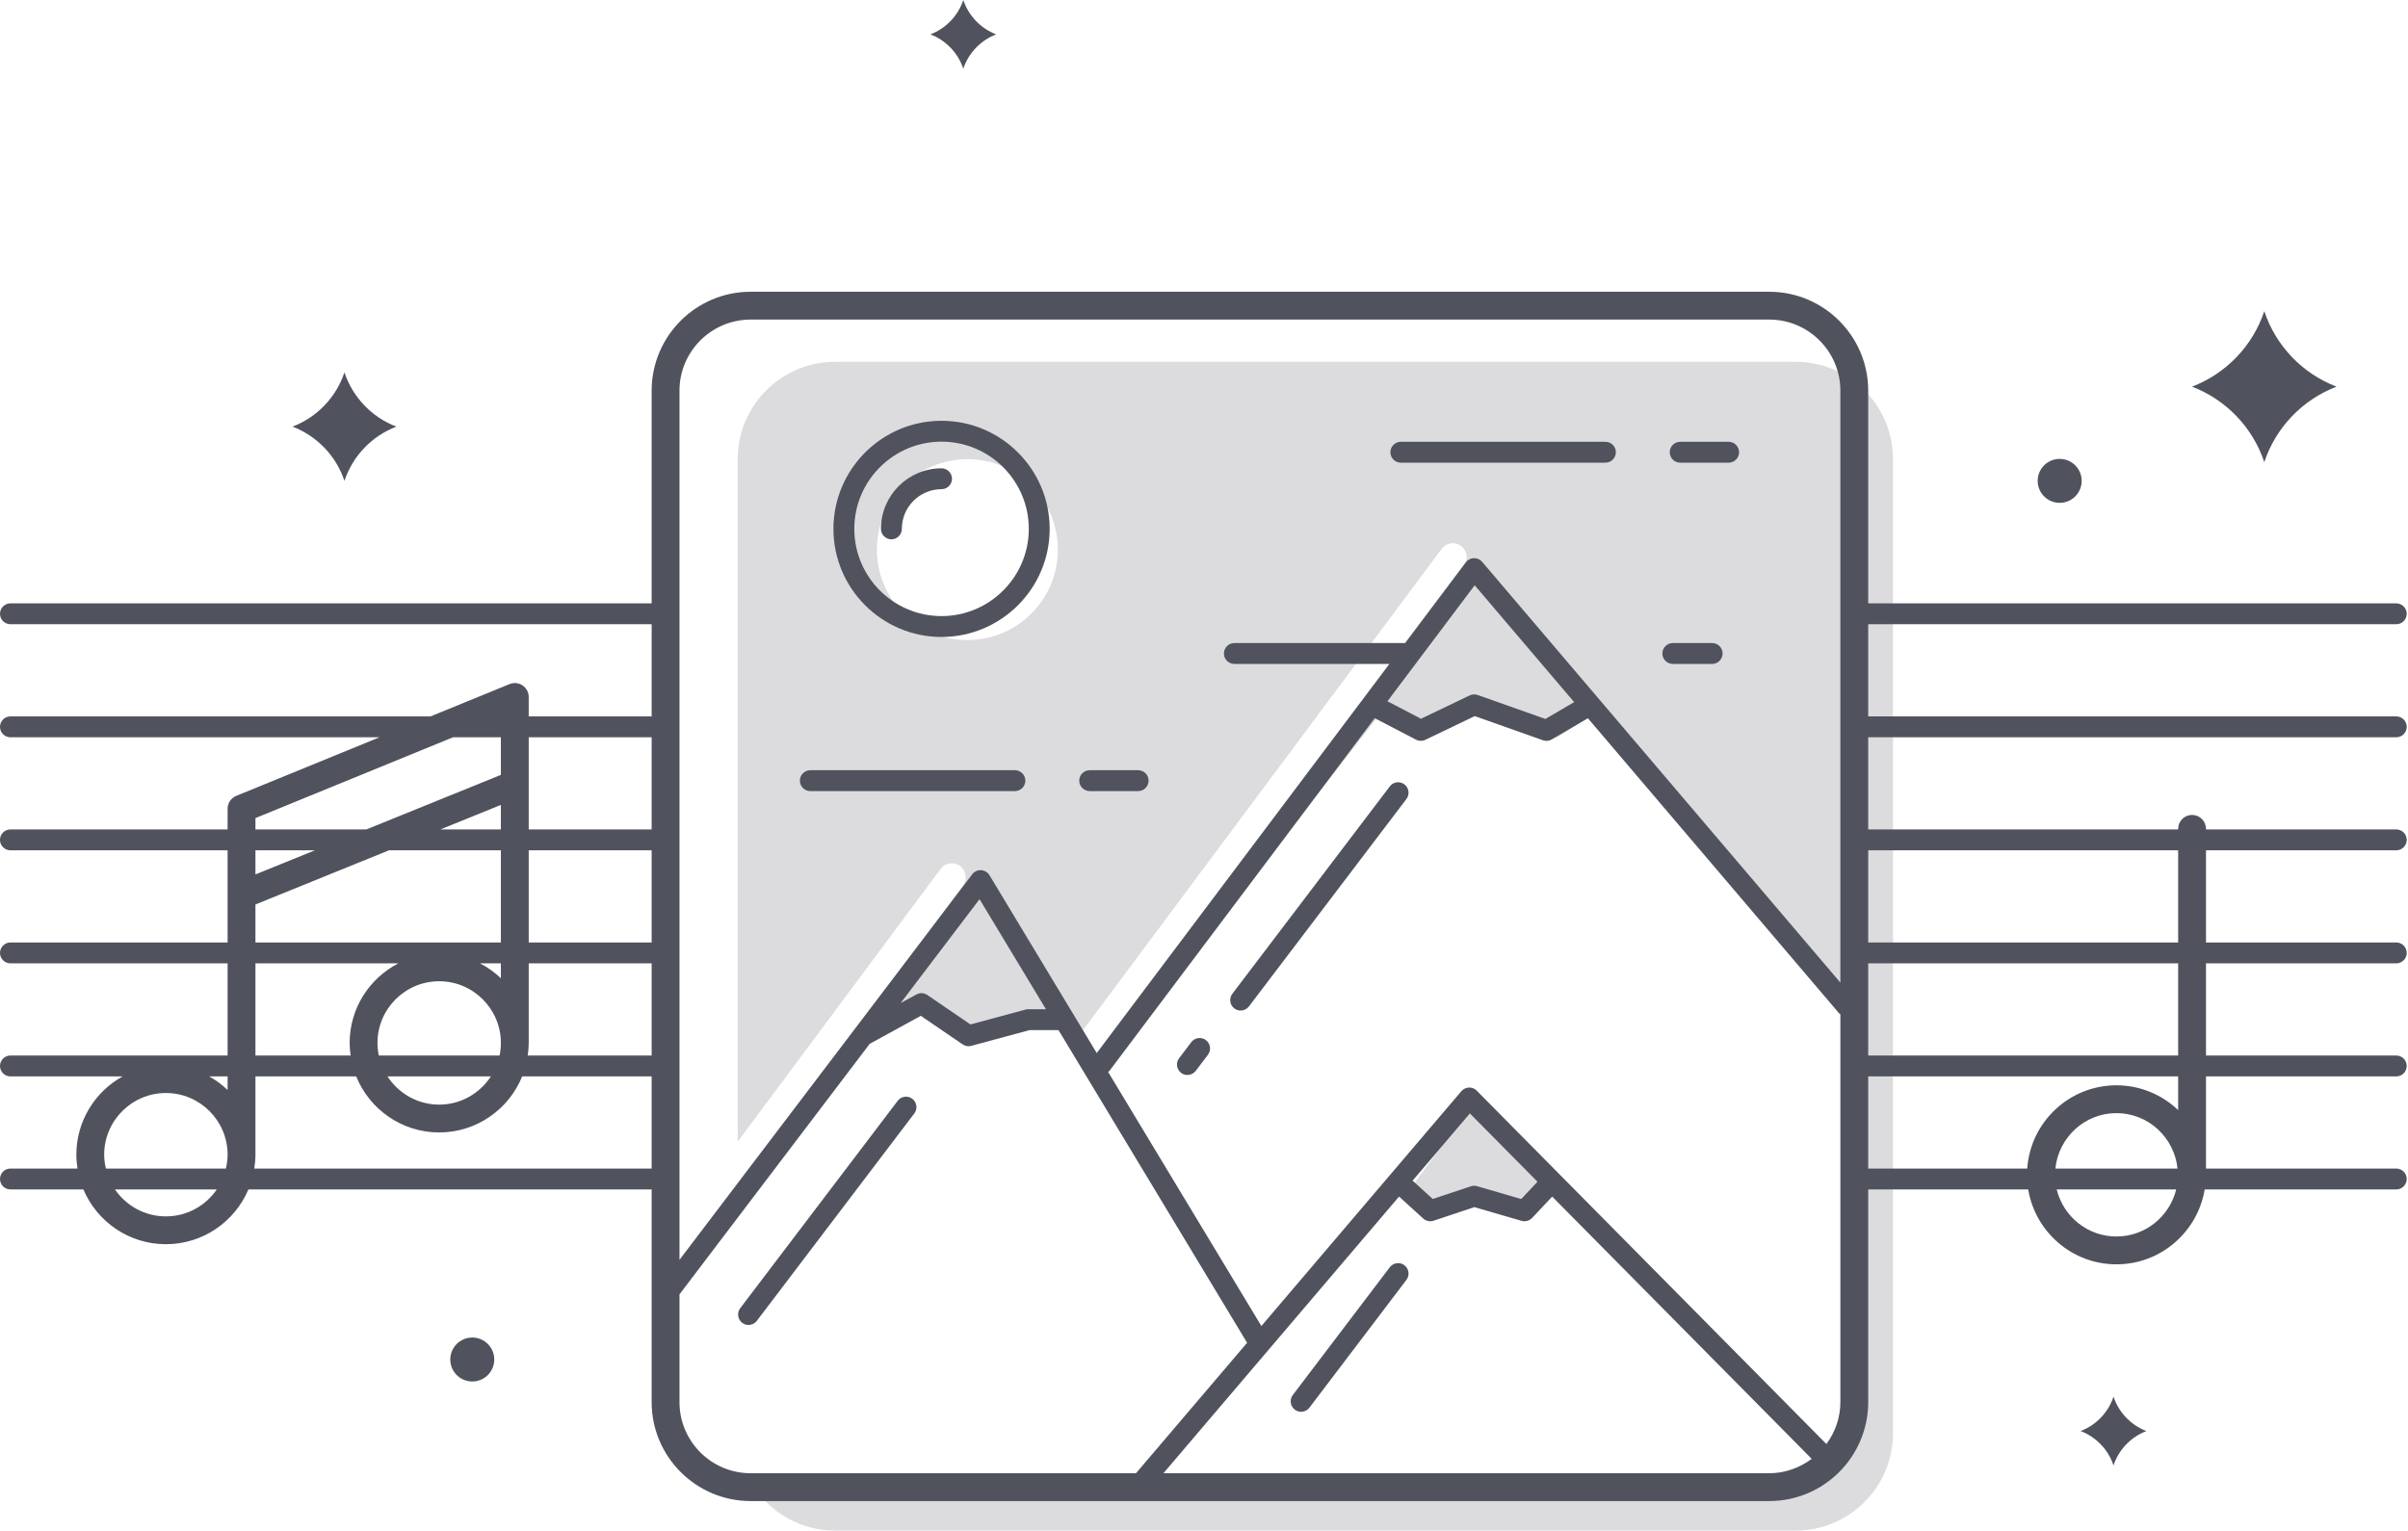 <?xml version="1.0" encoding="UTF-8"?>
<svg width="173px" height="110px" viewBox="0 0 173 110" version="1.1" xmlns="http://www.w3.org/2000/svg" xmlns:xlink="http://www.w3.org/1999/xlink">
    <!-- Generator: Sketch 52.6 (67491) - http://www.bohemiancoding.com/sketch -->
    <title>drag_files</title>
    <desc>Created with Sketch.</desc>
    <g id="Style-Guide" stroke="none" stroke-width="1" fill="none" fill-rule="evenodd">
        <g id="sg_icons" transform="translate(-1158, -229)">
            <g id="drag_files" transform="translate(1158, 229)">
                <g>
                    <path d="M53,85.402 L69.177,63.645 C69.507,63.201 69.417,62.574 68.975,62.241 C68.973,62.24 68.971,62.239 68.97,62.237 C68.529,61.91 67.907,62.001 67.579,62.442 L53,82.05 L53,33 C53,29.134 56.134,26 60,26 L129,26 C132.866,26 136,29.134 136,33 L136,103 C136,106.866 132.866,110 129,110 L60,110 C57.159,110 54.713,108.308 53.616,105.876 L130.177,105.876 L133.995,102.016 L132.842,73.004 L114.235,51.464 L111.865,53 L106.284,51.464 L100.823,51.669 L99.045,51.464 L79.086,77 L75.557,73.624 L69.938,74.599 L65.812,72.625 L62.408,74.444 L53,86.691 L53,85.402 Z M101.632,85 L106.04,79 L111.791,85 L109.892,87.417 L106.711,86.169 L103.229,87.417 L101.632,85 Z M69.5,46 C73.09,46 76,43.09 76,39.5 C76,35.91 73.09,33 69.5,33 C65.91,33 63,35.91 63,39.5 C63,43.09 65.91,46 69.5,46 Z M77.597,74.318 C77.267,74.761 77.357,75.388 77.799,75.721 C77.8,75.722 77.802,75.724 77.803,75.725 C78.243,76.053 78.867,75.962 79.195,75.521 L105.176,40.645 C105.506,40.201 105.417,39.574 104.975,39.241 C104.973,39.24 104.972,39.239 104.97,39.238 C104.53,38.91 103.907,39.001 103.579,39.441 L77.597,74.318 Z" id="Combined-Shape" fill="#50535D" opacity="0.2"></path>
                    <g id="Group-20" fill="#50535D">
                        <path d="M134.219,67.733 L156.487,67.733 L156.487,61.109 L134.219,61.109 L134.219,67.733 Z M134.219,75.857 L156.487,75.857 L156.487,69.233 L134.219,69.233 L134.219,75.857 Z M156.487,79.779 C155.332,78.678 153.772,77.997 152.054,77.997 C148.658,77.997 145.875,80.643 145.644,83.98 L134.219,83.98 L134.219,77.357 L156.487,77.357 L156.487,79.779 Z M147.666,83.98 C147.895,81.75 149.763,79.997 152.054,79.997 C154.344,79.997 156.212,81.75 156.441,83.98 L147.666,83.98 Z M152.054,88.863 C149.973,88.863 148.235,87.417 147.76,85.48 L156.347,85.48 C155.873,87.417 154.134,88.863 152.054,88.863 Z M131.216,103.778 L106.093,78.381 C105.945,78.232 105.746,78.148 105.532,78.159 C105.322,78.167 105.125,78.263 104.989,78.422 L90.622,95.297 L79.612,77.037 C79.644,77.008 79.683,76.992 79.71,76.956 L98.766,51.612 L101.732,53.158 C101.94,53.267 102.189,53.271 102.403,53.169 L105.954,51.464 L110.854,53.2 C110.936,53.229 111.021,53.243 111.105,53.243 C111.237,53.243 111.368,53.208 111.484,53.14 L114.081,51.618 L132.14,72.837 C132.163,72.864 132.194,72.876 132.219,72.899 L132.219,100.767 C132.219,101.896 131.839,102.931 131.216,103.778 Z M101.488,84.849 L105.602,80.017 L110.46,84.929 L109.293,86.169 L106.12,85.247 C105.974,85.204 105.819,85.207 105.673,85.255 L102.936,86.168 L101.488,84.849 Z M83.586,105.876 L100.515,85.992 L102.251,87.573 C102.452,87.756 102.735,87.814 102.993,87.73 L105.926,86.752 L109.316,87.738 C109.385,87.758 109.456,87.768 109.525,87.768 C109.729,87.768 109.928,87.685 110.072,87.532 L111.516,85.996 L130.159,104.842 C129.305,105.482 128.257,105.876 127.11,105.876 L83.586,105.876 Z M48.817,100.767 L48.817,93.021 L62.481,75.019 L66.156,73.004 L69.161,75.057 C69.342,75.181 69.567,75.221 69.779,75.162 L73.971,74.031 L76.048,74.031 L89.597,96.501 L81.615,105.876 L53.926,105.876 C51.109,105.876 48.817,103.584 48.817,100.767 Z M18.267,83.98 C18.317,83.655 18.352,83.324 18.352,82.984 L18.352,77.357 L25.59,77.357 C26.545,79.715 28.855,81.385 31.552,81.385 C34.249,81.385 36.56,79.715 37.515,77.357 L46.817,77.357 L46.817,83.98 L18.267,83.98 Z M11.918,87.417 C10.4,87.417 9.059,86.648 8.26,85.48 L15.577,85.48 C14.778,86.648 13.437,87.417 11.918,87.417 Z M7.485,82.984 C7.485,80.54 9.474,78.551 11.918,78.551 C14.363,78.551 16.352,80.54 16.352,82.984 C16.352,83.328 16.304,83.659 16.229,83.98 L7.608,83.98 C7.533,83.659 7.485,83.328 7.485,82.984 Z M16.352,77.357 L16.352,78.334 C15.955,77.956 15.512,77.625 15.028,77.357 L16.352,77.357 Z M18.352,69.233 L28.62,69.233 C26.545,70.302 25.12,72.462 25.12,74.952 C25.12,75.26 25.149,75.561 25.191,75.857 L18.352,75.857 L18.352,69.233 Z M18.352,65.001 L27.944,61.109 L35.985,61.109 L35.985,67.733 L18.352,67.733 L18.352,65.001 Z M22.624,61.109 L18.352,62.843 L18.352,61.109 L22.624,61.109 Z M18.352,58.793 L32.548,52.986 L35.985,52.986 L35.985,55.688 L26.321,59.609 L18.352,59.609 L18.352,58.793 Z M35.985,59.609 L31.642,59.609 L35.985,57.847 L35.985,59.609 Z M46.817,52.986 L46.817,59.609 L37.985,59.609 L37.985,56.377 L37.985,56.376 L37.985,52.986 L46.817,52.986 Z M37.985,67.733 L46.817,67.733 L46.817,61.109 L37.985,61.109 L37.985,67.733 Z M37.985,74.952 L37.985,69.233 L46.817,69.233 L46.817,75.857 L37.914,75.857 C37.956,75.561 37.985,75.26 37.985,74.952 Z M35.266,77.357 C34.475,78.574 33.109,79.385 31.552,79.385 C29.995,79.385 28.629,78.574 27.838,77.357 L35.266,77.357 Z M35.985,70.302 C35.541,69.878 35.036,69.518 34.485,69.233 L35.985,69.233 L35.985,70.302 Z M27.12,74.952 C27.12,72.508 29.108,70.519 31.552,70.519 C33.997,70.519 35.985,72.508 35.985,74.952 C35.985,75.262 35.952,75.564 35.891,75.857 L27.214,75.857 C27.153,75.564 27.12,75.262 27.12,74.952 Z M75.144,72.531 L73.872,72.531 C73.806,72.531 73.74,72.54 73.676,72.557 L69.722,73.624 L66.623,71.506 C66.39,71.347 66.085,71.333 65.839,71.467 L64.705,72.089 L70.374,64.62 L75.144,72.531 Z M105.947,42.062 L113.093,50.459 L111.027,51.669 L106.161,49.946 C105.973,49.88 105.767,49.892 105.586,49.977 L102.092,51.654 L99.68,50.397 L105.947,42.062 Z M53.926,22.967 L127.11,22.967 C129.927,22.967 132.219,25.259 132.219,28.076 L132.219,70.615 L106.482,40.376 C106.334,40.203 106.118,40.105 105.888,40.112 C105.66,40.119 105.448,40.229 105.311,40.411 L100.948,46.214 L88.681,46.214 C88.267,46.214 87.931,46.55 87.931,46.964 C87.931,47.378 88.267,47.714 88.681,47.714 L99.82,47.714 L78.793,75.679 L77.188,73.016 C77.163,72.95 77.122,72.894 77.08,72.838 L71.087,62.898 C70.958,62.686 70.733,62.55 70.485,62.537 C70.229,62.525 69.998,62.634 69.848,62.832 L61.393,73.972 C61.392,73.972 61.392,73.973 61.392,73.973 L48.817,90.54 L48.817,28.076 C48.817,25.259 51.109,22.967 53.926,22.967 Z M134.219,52.986 L172.158,52.986 C172.572,52.986 172.908,52.65 172.908,52.236 C172.908,51.822 172.572,51.486 172.158,51.486 L134.219,51.486 L134.219,44.862 L172.158,44.862 C172.572,44.862 172.908,44.526 172.908,44.112 C172.908,43.698 172.572,43.362 172.158,43.362 L134.219,43.362 L134.219,28.076 C134.219,24.156 131.03,20.967 127.11,20.967 L53.926,20.967 C50.006,20.967 46.817,24.156 46.817,28.076 L46.817,43.362 L0.75,43.362 C0.336,43.362 0,43.698 0,44.112 C0,44.526 0.336,44.862 0.75,44.862 L46.817,44.862 L46.817,51.486 L37.985,51.486 L37.985,50.09 C37.985,49.757 37.819,49.445 37.543,49.26 C37.266,49.074 36.914,49.038 36.607,49.164 L30.932,51.486 L0.75,51.486 C0.336,51.486 0,51.822 0,52.236 C0,52.65 0.336,52.986 0.75,52.986 L27.265,52.986 L16.973,57.196 C16.597,57.35 16.352,57.716 16.352,58.122 L16.352,59.609 L0.75,59.609 C0.336,59.609 0,59.945 0,60.359 C0,60.773 0.336,61.109 0.75,61.109 L16.352,61.109 L16.352,67.733 L0.75,67.733 C0.336,67.733 0,68.069 0,68.483 C0,68.897 0.336,69.233 0.75,69.233 L16.352,69.233 L16.352,75.857 L0.75,75.857 C0.336,75.857 0,76.193 0,76.607 C0,77.021 0.336,77.357 0.75,77.357 L8.809,77.357 C6.829,78.455 5.485,80.565 5.485,82.984 C5.485,83.324 5.52,83.655 5.57,83.98 L0.75,83.98 C0.336,83.98 0,84.316 0,84.73 C0,85.145 0.336,85.48 0.75,85.48 L5.99,85.48 C6.966,87.791 9.256,89.417 11.918,89.417 C14.581,89.417 16.871,87.791 17.847,85.48 L46.817,85.48 L46.817,100.767 C46.817,104.687 50.006,107.876 53.926,107.876 L127.11,107.876 C131.03,107.876 134.219,104.687 134.219,100.767 L134.219,85.48 L145.714,85.48 C146.218,88.528 148.865,90.863 152.054,90.863 C155.243,90.863 157.889,88.528 158.393,85.48 L172.158,85.48 C172.572,85.48 172.908,85.145 172.908,84.73 C172.908,84.316 172.572,83.98 172.158,83.98 L158.487,83.98 L158.487,77.357 L172.158,77.357 C172.572,77.357 172.908,77.021 172.908,76.607 C172.908,76.193 172.572,75.857 172.158,75.857 L158.487,75.857 L158.487,69.233 L172.158,69.233 C172.572,69.233 172.908,68.897 172.908,68.483 C172.908,68.069 172.572,67.733 172.158,67.733 L158.487,67.733 L158.487,61.109 L172.158,61.109 C172.572,61.109 172.908,60.773 172.908,60.359 C172.908,59.945 172.572,59.609 172.158,59.609 L158.487,59.609 L158.487,59.567 C158.487,59.015 158.039,58.567 157.487,58.567 C156.935,58.567 156.487,59.015 156.487,59.567 L156.487,59.609 L134.219,59.609 L134.219,52.986 Z" id="Fill-1"></path>
                        <path d="M64.494,79.111 L53.18,94.017 C52.93,94.347 52.994,94.818 53.324,95.068 C53.459,95.171 53.619,95.221 53.777,95.221 C54.003,95.221 54.227,95.119 54.374,94.924 L65.688,80.018 C65.939,79.688 65.874,79.217 65.545,78.967 C65.215,78.717 64.744,78.781 64.494,79.111" id="Fill-3"></path>
                        <path d="M99.849,91.073 L92.88,100.255 C92.629,100.585 92.694,101.056 93.023,101.306 C93.159,101.409 93.318,101.459 93.476,101.459 C93.703,101.459 93.927,101.357 94.075,101.162 L101.043,91.98 C101.294,91.65 101.229,91.179 100.9,90.929 C100.57,90.678 100.099,90.743 99.849,91.073" id="Fill-4"></path>
                        <path d="M99.849,56.515 L88.535,71.421 C88.285,71.751 88.349,72.222 88.679,72.472 C88.814,72.575 88.974,72.625 89.132,72.625 C89.358,72.625 89.582,72.523 89.729,72.328 L101.043,57.422 C101.294,57.092 101.229,56.621 100.9,56.371 C100.57,56.121 100.099,56.185 99.849,56.515" id="Fill-5"></path>
                        <path d="M85.588,74.895 L84.711,76.052 C84.461,76.382 84.525,76.853 84.855,77.103 C84.99,77.206 85.15,77.255 85.308,77.255 C85.534,77.255 85.758,77.153 85.906,76.959 L86.783,75.802 C87.033,75.472 86.969,75.001 86.639,74.751 C86.309,74.501 85.839,74.564 85.588,74.895" id="Fill-6"></path>
                        <path d="M67.644,31.741 C71.1,31.741 73.912,34.553 73.912,38.009 C73.912,41.464 71.1,44.276 67.644,44.276 C64.188,44.276 61.377,41.464 61.377,38.009 C61.377,34.553 64.188,31.741 67.644,31.741 M67.644,45.776 C71.927,45.776 75.412,42.291 75.412,38.009 C75.412,33.725 71.927,30.241 67.644,30.241 C63.361,30.241 59.877,33.725 59.877,38.009 C59.877,42.291 63.361,45.776 67.644,45.776" id="Fill-7"></path>
                        <path d="M64.041,38.759 C64.456,38.759 64.791,38.423 64.791,38.009 C64.791,36.436 66.07,35.156 67.644,35.156 C68.058,35.156 68.394,34.821 68.394,34.406 C68.394,33.992 68.058,33.656 67.644,33.656 C65.243,33.656 63.291,35.609 63.291,38.009 C63.291,38.423 63.627,38.759 64.041,38.759" id="Fill-8"></path>
                        <path d="M100.641,33.251 L115.34,33.251 C115.754,33.251 116.09,32.915 116.09,32.501 C116.09,32.087 115.754,31.751 115.34,31.751 L100.641,31.751 C100.227,31.751 99.891,32.087 99.891,32.501 C99.891,32.915 100.227,33.251 100.641,33.251" id="Fill-9"></path>
                        <path d="M120.182,47.714 L123.007,47.714 C123.421,47.714 123.757,47.378 123.757,46.964 C123.757,46.55 123.421,46.214 123.007,46.214 L120.182,46.214 C119.768,46.214 119.432,46.55 119.432,46.964 C119.432,47.378 119.768,47.714 120.182,47.714" id="Fill-10"></path>
                        <path d="M120.71,33.251 L124.193,33.251 C124.607,33.251 124.943,32.915 124.943,32.501 C124.943,32.087 124.607,31.751 124.193,31.751 L120.71,31.751 C120.296,31.751 119.96,32.087 119.96,32.501 C119.96,32.915 120.296,33.251 120.71,33.251" id="Fill-11"></path>
                        <path d="M58.217,56.853 L72.916,56.853 C73.33,56.853 73.666,56.517 73.666,56.103 C73.666,55.689 73.33,55.353 72.916,55.353 L58.217,55.353 C57.803,55.353 57.467,55.689 57.467,56.103 C57.467,56.517 57.803,56.853 58.217,56.853" id="Fill-12"></path>
                        <path d="M78.287,56.853 L81.77,56.853 C82.184,56.853 82.52,56.517 82.52,56.103 C82.52,55.689 82.184,55.353 81.77,55.353 L78.287,55.353 C77.873,55.353 77.537,55.689 77.537,56.103 C77.537,56.517 77.873,56.853 78.287,56.853" id="Fill-13"></path>
                        <path d="M162.675,33.213 C163.503,30.717 165.42,28.724 167.865,27.788 C165.42,26.852 163.503,24.859 162.675,22.363 C161.847,24.859 159.929,26.852 157.485,27.788 C159.929,28.724 161.847,30.717 162.675,33.213" id="Fill-14"></path>
                        <path d="M24.746,34.558 C25.341,32.765 26.718,31.333 28.475,30.66 C26.718,29.988 25.341,28.556 24.746,26.763 C24.151,28.556 22.773,29.988 21.017,30.66 C22.773,31.333 24.151,32.765 24.746,34.558" id="Fill-15"></path>
                        <path d="M151.843,100.375 C151.466,101.512 150.593,102.418 149.48,102.845 C150.593,103.271 151.466,104.178 151.843,105.314 C152.22,104.178 153.093,103.271 154.205,102.845 C153.093,102.418 152.22,101.512 151.843,100.375" id="Fill-16"></path>
                        <path d="M69.207,0 C68.83,1.137 67.957,2.043 66.845,2.47 C67.957,2.896 68.83,3.803 69.207,4.939 C69.584,3.803 70.457,2.896 71.569,2.47 C70.457,2.043 69.584,1.137 69.207,0" id="Fill-17"></path>
                        <path d="M33.93,96.124 C33.057,96.124 32.35,96.831 32.35,97.704 C32.35,98.576 33.057,99.283 33.93,99.283 C34.802,99.283 35.51,98.576 35.51,97.704 C35.51,96.831 34.802,96.124 33.93,96.124" id="Fill-18"></path>
                        <path d="M147.975,36.138 C148.847,36.138 149.555,35.431 149.555,34.558 C149.555,33.686 148.847,32.979 147.975,32.979 C147.102,32.979 146.395,33.686 146.395,34.558 C146.395,35.431 147.102,36.138 147.975,36.138" id="Fill-19"></path>
                    </g>
                    <path d="" id="Path-2" stroke="#979797"></path>
                </g>
            </g>
        </g>
    </g>
</svg>